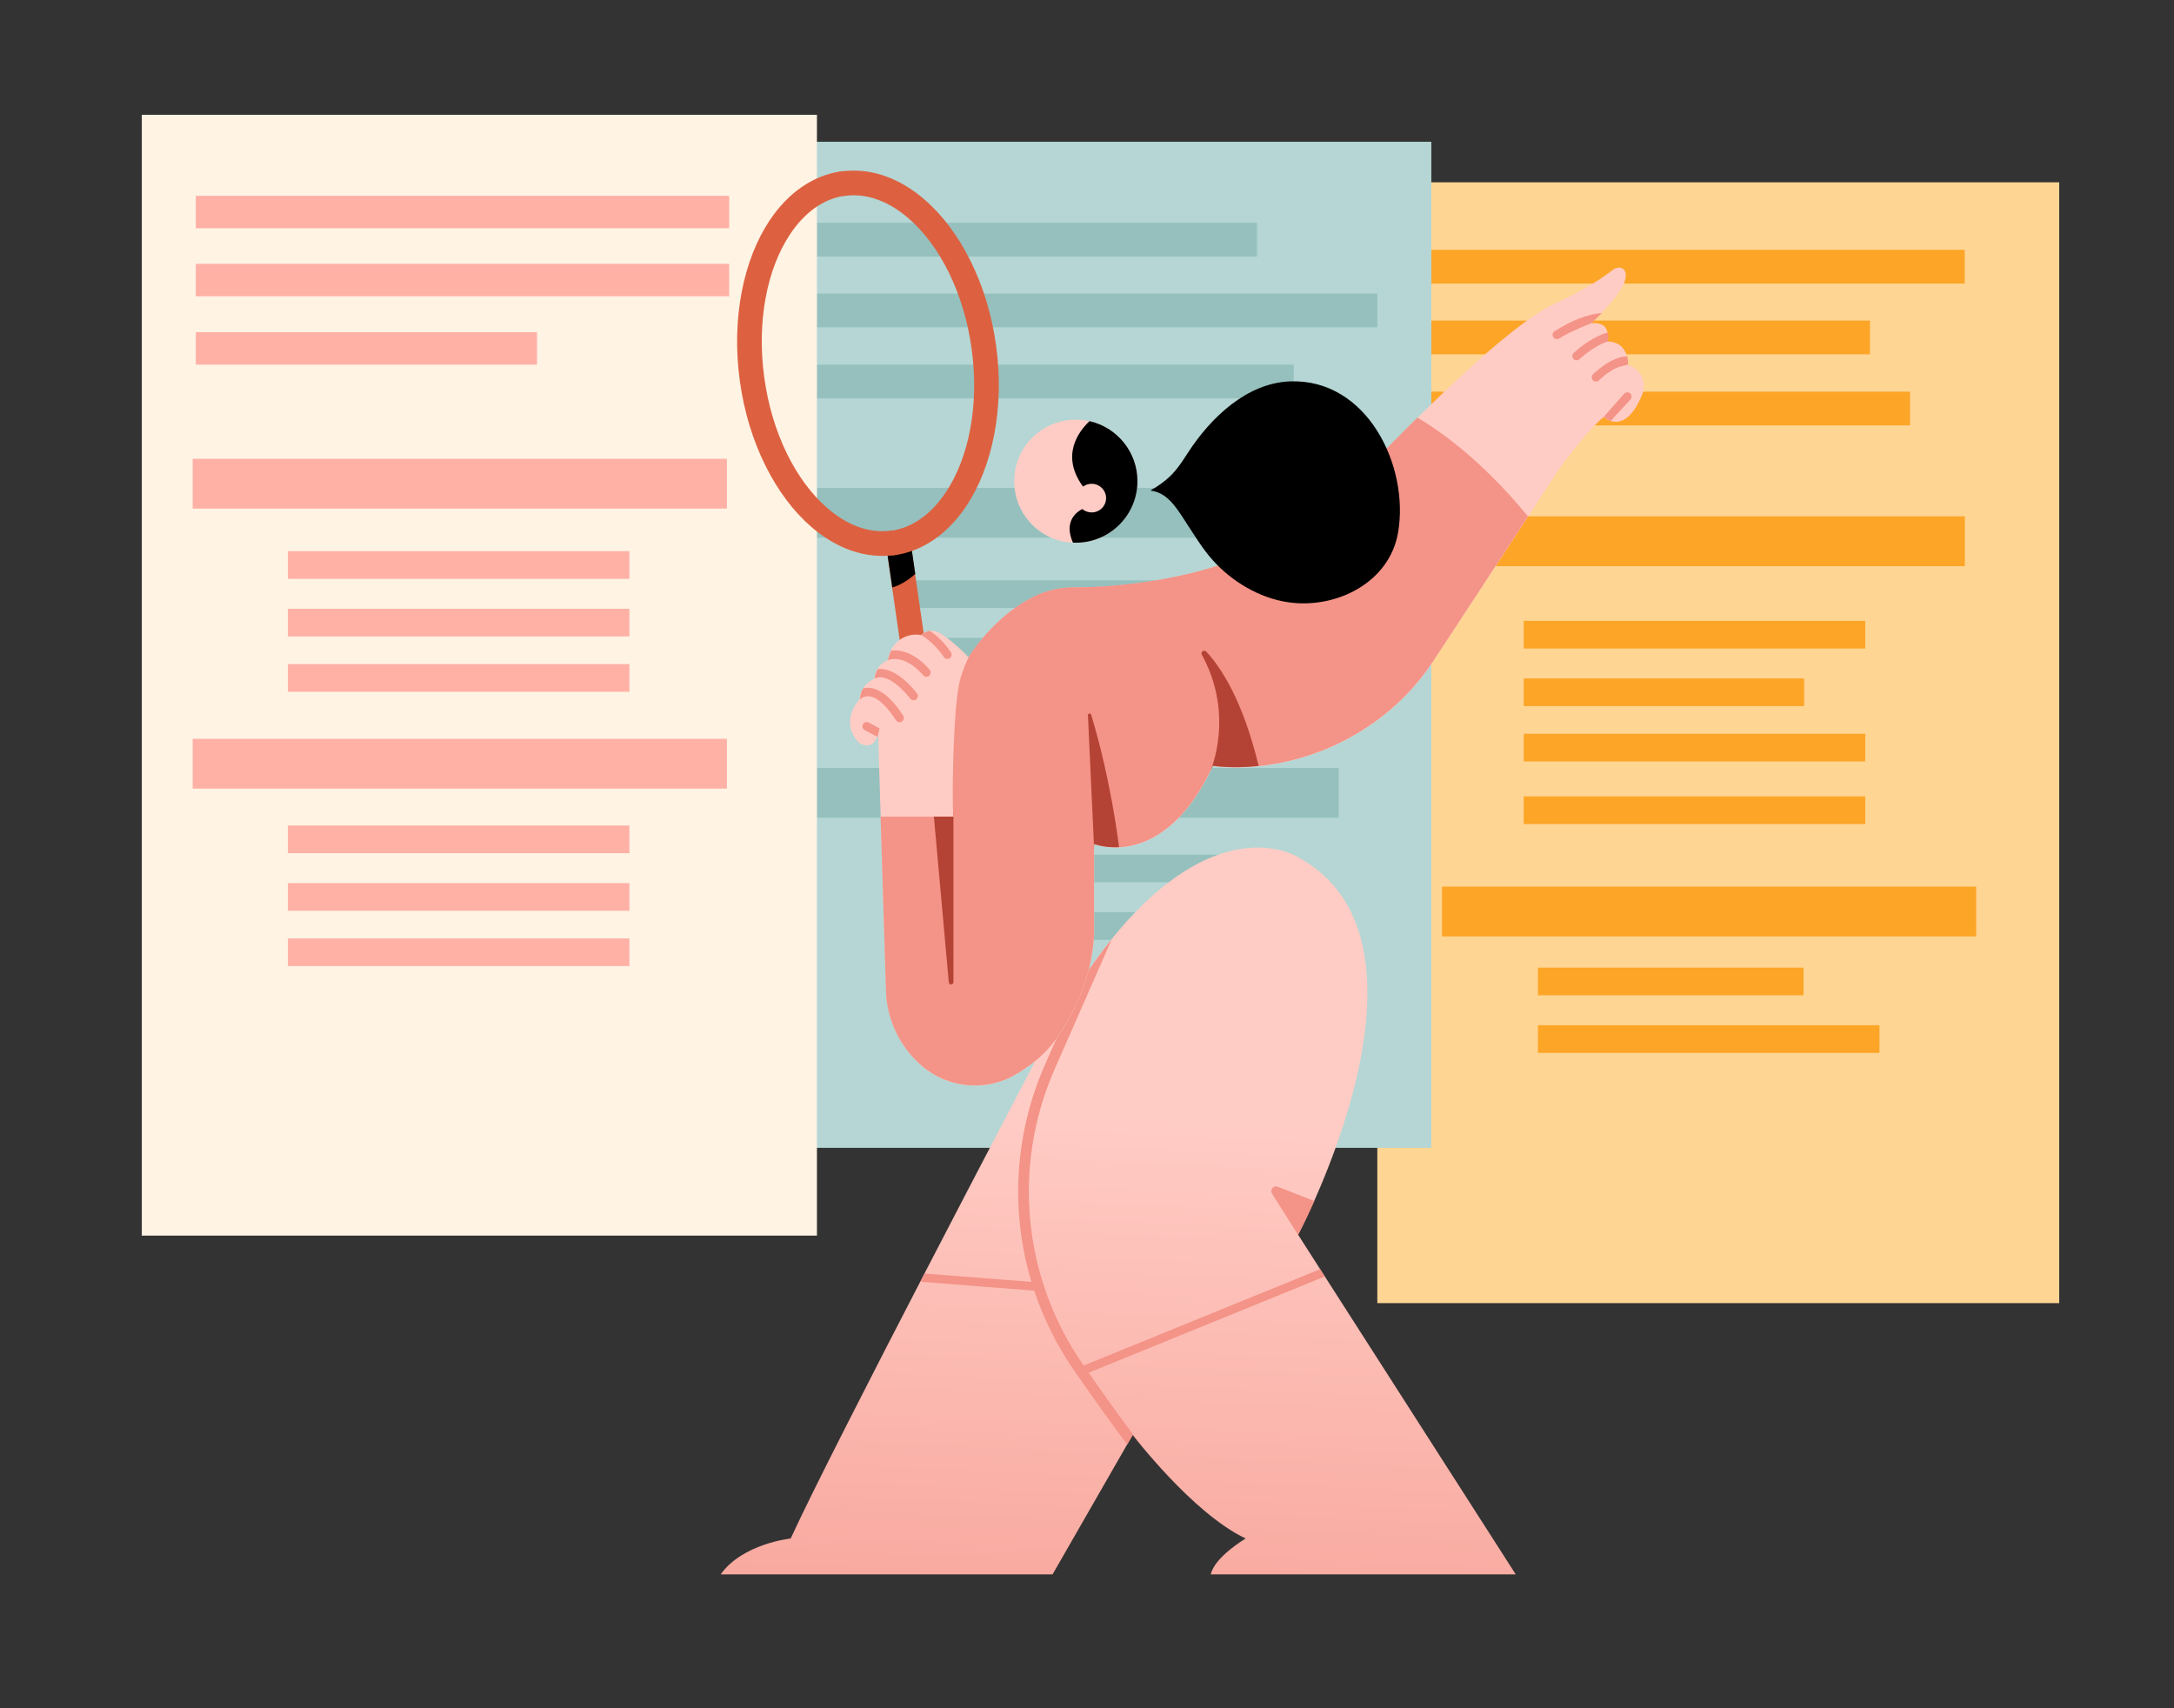 <svg width="322" height="253" viewBox="0 0 322 253" fill="none" xmlns="http://www.w3.org/2000/svg">
<rect x="0" y="0" width="322" height="253" fill="#333333" stroke="none"/>
<path d="M305 27H204V193H305V27Z" fill="#FFD593"/>
<path fill-rule="evenodd" clip-rule="evenodd" d="M282.901 58.005H212V63H282.901V58.005ZM276.973 47.481H212V52.476H276.973V47.481ZM291 37H212V41.995H291V37Z" fill="#FDA527"/>
<path fill-rule="evenodd" clip-rule="evenodd" d="M276.27 108.671H225.685V112.77H276.27V108.671ZM267.223 100.475H225.685V104.574H267.223V100.475ZM276.27 91.947H225.685V96.046H276.27V91.947Z" fill="#FDA527"/>
<path d="M276.27 117.946H225.685V122.045H276.27V117.946Z" fill="#FDA527"/>
<path fill-rule="evenodd" clip-rule="evenodd" d="M278.375 151.841H227.79V155.939H278.375V151.841ZM267.131 143.313H227.79V147.411H267.131V143.313Z" fill="#FDA527"/>
<path d="M291.02 76.475H211.896V83.849H291.02V76.475Z" fill="#FDA527"/>
<path d="M292.704 131.314H213.58V138.688H292.704V131.314Z" fill="#FDA527"/>
<path d="M212 21H111V170H212V21Z" fill="#B5D6D4"/>
<path fill-rule="evenodd" clip-rule="evenodd" d="M191.617 54.005H119V59H191.617V54.005ZM204 43.481H119V48.476H204V43.481ZM186.182 33H119V37.995H186.182V33Z" fill="#95C0BE"/>
<path fill-rule="evenodd" clip-rule="evenodd" d="M183.854 102.672H133.269V106.771H183.854V102.672ZM183.854 94.476H133.269V98.575H183.854V94.476ZM183.854 85.948H133.269V90.046H183.854V85.948Z" fill="#95C0BE"/>
<path fill-rule="evenodd" clip-rule="evenodd" d="M183.854 143.3H133.269V147.398H183.854V143.3ZM183.854 135.105H133.269V139.203H183.854V135.105ZM183.854 126.577H133.269V130.675H183.854V126.577Z" fill="#95C0BE"/>
<path d="M198.288 72.264H119.164V79.638H198.288V72.264Z" fill="#95C0BE"/>
<path d="M198.288 113.736H119.164V121.11H198.288V113.736Z" fill="#95C0BE"/>
<path d="M121 17H21V183H121V17Z" fill="#FFF3E4"/>
<path fill-rule="evenodd" clip-rule="evenodd" d="M79.539 49.197H29V54H79.539V49.197ZM108 39.078H29V43.881H108V39.078ZM108 29H29V33.803H108V29Z" fill="#FFB1A6"/>
<path fill-rule="evenodd" clip-rule="evenodd" d="M93.227 98.356H42.642V102.455H93.227V98.356ZM93.227 90.16H42.642V94.259H93.227V90.16ZM93.227 81.632H42.642V85.731H93.227V81.632Z" fill="#FFB1A6"/>
<path fill-rule="evenodd" clip-rule="evenodd" d="M93.227 138.984H42.642V143.083H93.227V138.984ZM93.227 130.789H42.642V134.888H93.227V130.789ZM93.227 122.261H42.642V126.36H93.227V122.261Z" fill="#FFB1A6"/>
<path d="M107.661 67.949H28.537V75.323H107.661V67.949Z" fill="#FFB1A6"/>
<path d="M107.661 109.42H28.537V116.794H107.661V109.42Z" fill="#FFB1A6"/>
<path fill-rule="evenodd" clip-rule="evenodd" d="M131.265 81.009L135.419 109.697C135.563 110.695 136.492 111.389 137.49 111.244C138.489 111.1 139.182 110.171 139.037 109.173L134.884 80.484C134.738 79.486 133.811 78.793 132.812 78.937C131.814 79.082 131.121 80.01 131.265 81.009Z" fill="#DD6140"/>
<path fill-rule="evenodd" clip-rule="evenodd" d="M132.16 87.007L131.287 80.986C131.144 79.987 131.837 79.059 132.835 78.915C133.834 78.77 134.762 79.463 134.906 80.462L135.564 85.007C134.294 86.119 133.154 86.724 132.16 87.007Z" fill="black"/>
<path fill-rule="evenodd" clip-rule="evenodd" d="M131.96 78.588C128.662 79.038 125.409 77.733 122.552 75.263C117.903 71.242 114.33 64.198 113.195 55.883C112.06 47.568 113.614 39.824 117.015 34.704C119.105 31.559 121.89 29.43 125.187 28.98C126.187 28.843 126.889 27.921 126.753 26.921C126.616 25.921 125.693 25.22 124.693 25.357C120.402 25.943 116.688 28.588 113.97 32.68C110.159 38.415 108.301 47.066 109.572 56.378C110.844 65.69 114.953 73.526 120.161 78.029C123.876 81.243 128.163 82.796 132.454 82.211C133.454 82.074 134.156 81.151 134.02 80.152C133.883 79.152 132.96 78.451 131.96 78.588Z" fill="#DD6140"/>
<path fill-rule="evenodd" clip-rule="evenodd" d="M125.154 29.011C128.454 28.561 131.707 29.866 134.563 32.335C139.213 36.356 142.785 43.4 143.92 51.715C145.055 60.03 143.502 67.774 140.1 72.894C138.01 76.039 135.226 78.168 131.927 78.619C130.927 78.755 130.227 79.678 130.363 80.677C130.499 81.677 131.421 82.378 132.421 82.242C136.714 81.656 140.426 79.011 143.146 74.918C146.956 69.184 148.814 60.533 147.542 51.221C146.271 41.908 142.162 34.072 136.954 29.569C133.237 26.355 128.952 24.802 124.66 25.388C123.66 25.525 122.959 26.447 123.096 27.447C123.232 28.447 124.154 29.148 125.154 29.011Z" fill="#DD6140"/>
<path fill-rule="evenodd" clip-rule="evenodd" d="M152.817 158.15C152.817 158.15 123.488 213.942 117.111 227.86C117.111 227.86 109.98 228.61 106.743 233.169H155.902L167.77 212.498C167.77 212.498 176.567 224.092 184.5 227.86C184.5 227.86 179.91 230.567 179.332 233.169H224.499L192.26 182.861C192.26 182.861 215.369 139.525 192.26 126.945C185.749 123.4 169.75 124.085 152.817 158.15Z" fill="url(#paint0_linear_323_4975)"/>
<path fill-rule="evenodd" clip-rule="evenodd" d="M164.671 139.103L156.192 158.384C149.884 172.729 151.502 189.324 160.46 202.182L160.506 202.247L195.53 187.973L196.221 189.054L161.246 203.309C165.097 208.823 168.662 213.748 170.516 215.839C170.549 215.876 170.578 215.915 170.603 215.956C168.861 213.947 167.781 212.525 167.781 212.525L166.967 213.942C164.857 211.171 162.062 207.248 159.165 203.084C156.574 199.364 154.576 195.341 153.184 191.152L136.32 189.834L136.603 189.289L136.952 188.617L152.773 189.854C149.639 179.404 150.231 168.02 154.748 157.75L160.344 145.022C161.805 142.829 163.249 140.863 164.671 139.103ZM192.788 183.695L192.781 183.709C192.781 183.709 190.023 179.341 188.41 176.788C188.247 176.532 188.269 176.202 188.462 175.969C188.655 175.735 188.975 175.653 189.256 175.764L194.67 177.88C193.281 180.993 192.272 182.889 192.272 182.889L192.788 183.695Z" fill="#F49387"/>
<path fill-rule="evenodd" clip-rule="evenodd" d="M235.633 47.863C237.464 46.266 240.08 43.333 240.599 41.806C241.355 39.584 239.771 39.281 238.92 39.945C235.381 42.71 230.537 44.846 230.537 44.846C221.43 48.81 198.955 73.214 198.955 73.214C185.746 86.118 164.862 87.019 159.069 87.008C157.085 86.999 155.124 87.436 153.331 88.285C147.181 91.211 143.46 97.347 143.46 97.347C143.46 97.347 141.113 94.833 139.059 93.69C138.202 93.217 137.137 93.365 136.442 94.055C136.442 94.055 136.442 94.055 136.442 94.055C134.462 93.686 132.503 94.793 131.798 96.68C131.64 97.105 131.509 97.495 131.444 97.793C131.444 97.793 129.604 98.531 129.51 100.523C129.51 100.523 127.341 101.423 127.332 103.541C127.332 103.541 124.111 106.857 127.332 110.095C127.332 110.095 129.527 111.385 130.059 108.56C130.059 108.56 130.848 134.201 131.235 146.768C131.369 151.084 133.324 155.141 136.619 157.933C140.678 161.373 146.514 161.739 150.972 158.834C151.27 158.64 151.557 158.454 151.83 158.275C153.809 156.986 155.509 155.31 156.825 153.347C159.004 150.093 161.794 144.738 162.059 138.338V125.034C162.059 125.034 172.361 129.148 179.647 113.448C179.647 113.448 184.527 114.27 191.145 112.669C195.105 111.712 199.687 109.887 204.221 106.501C207.39 104.141 210.122 101.242 212.29 97.937C216.529 91.483 227.455 74.825 230.537 70.033C230.537 70.033 234.293 64.528 237.517 61.754C237.517 61.754 240.666 64.787 243.25 58.393C243.25 58.393 244.492 55.378 241.082 53.995C241.082 53.995 241.333 50.625 238.098 50.58C238.42 48.278 237.288 47.757 235.633 47.863Z" fill="#FFCCC5"/>
<path fill-rule="evenodd" clip-rule="evenodd" d="M209.944 61.844C213.218 63.784 219.527 68.189 226.316 76.486C221.759 83.467 215.307 93.3 212.276 97.916C210.108 101.22 207.376 104.119 204.207 106.479C199.673 109.865 195.091 111.69 191.131 112.647C184.513 114.248 179.633 113.426 179.633 113.426C172.347 129.127 162.045 125.012 162.045 125.012V138.316C161.78 144.717 158.99 150.071 156.811 153.325C155.495 155.288 153.795 156.964 151.816 158.253C151.543 158.432 151.256 158.618 150.958 158.812C146.5 161.717 140.664 161.351 136.605 157.911C133.31 155.119 131.355 151.062 131.221 146.746L130.427 120.955H141.191C140.99 118.224 141.158 104.004 142.285 100.372C142.725 98.95 143.165 97.9 143.645 97.015C144.491 95.733 147.994 90.795 153.317 88.263C155.11 87.414 157.071 86.978 159.055 86.987C164.848 86.997 185.733 86.096 198.941 73.192C198.941 73.192 203.816 67.9 209.944 61.844Z" fill="#F49387"/>
<path fill-rule="evenodd" clip-rule="evenodd" d="M141.176 120.414H141.216V145.458C141.216 145.643 141.072 145.794 140.887 145.802C140.704 145.81 140.546 145.673 140.531 145.49L138.321 120.941H141.204C141.193 120.797 141.184 120.62 141.176 120.414ZM162.059 125.748L161.137 105.929C161.133 105.808 161.216 105.701 161.336 105.678C161.455 105.656 161.573 105.725 161.611 105.84C162.558 108.925 164.5 115.974 165.753 125.469C163.53 125.585 162.059 124.998 162.059 124.998V125.748ZM179.345 114.046C180.03 112.266 182.371 104.92 178.004 96.963C177.906 96.787 177.955 96.565 178.118 96.446C178.28 96.326 178.506 96.347 178.646 96.493C180.729 98.698 184.035 103.538 186.426 113.444C182.334 113.865 179.647 113.412 179.647 113.412C179.547 113.627 179.446 113.838 179.345 114.046Z" fill="#B44335"/>
<path fill-rule="evenodd" clip-rule="evenodd" d="M130.265 107.87C130.166 108.471 129.961 109.137 129.961 109.137L128.078 108.129C127.769 107.969 127.647 107.588 127.806 107.278C127.967 106.969 128.348 106.847 128.657 107.007L130.265 107.87ZM127.87 101.934C128.09 101.883 128.335 101.854 128.603 101.86C129.806 101.888 131.614 102.664 133.772 105.988C133.963 106.28 133.879 106.671 133.587 106.861C133.295 107.051 132.904 106.967 132.713 106.675C130.934 103.934 129.566 103.145 128.573 103.122C127.805 103.104 127.374 103.6 127.374 103.6L127.384 103.538C127.387 102.894 127.589 102.362 127.87 101.934ZM129.989 99.102C130.23 99.071 130.505 99.066 130.813 99.104C131.944 99.243 133.65 100.004 135.814 102.684C136.033 102.955 135.99 103.352 135.719 103.571C135.448 103.79 135.05 103.748 134.832 103.477C131.327 99.137 129.561 100.519 129.561 100.519C129.588 99.948 129.759 99.48 129.989 99.102ZM131.982 96.361C132.246 96.327 132.544 96.315 132.874 96.339C134.092 96.428 135.803 97.026 137.69 99.188C137.919 99.45 137.892 99.849 137.63 100.079C137.368 100.308 136.969 100.281 136.74 100.018C134.139 97.041 132.048 97.564 131.498 97.777C131.565 97.48 131.693 97.095 131.849 96.676C131.889 96.569 131.935 96.463 131.982 96.361ZM137.715 93.437C138.578 94.003 139.765 94.99 140.843 96.607C141.036 96.897 140.957 97.289 140.668 97.483C140.377 97.676 139.985 97.597 139.792 97.307C138.277 95.032 136.374 94.029 136.494 94.052C136.835 93.713 137.264 93.505 137.715 93.437ZM237.569 61.75C237.217 62.053 240.581 58.292 240.581 58.292C241.241 57.745 241.986 58.52 241.511 59.146L238.579 62.335C237.959 62.127 237.569 61.75 237.569 61.75ZM241.012 52.789C241.175 53.445 241.134 53.991 241.134 53.991C241.206 54.02 239.897 54.221 239.201 54.588C237.899 55.275 236.832 56.33 236.832 56.33C236.584 56.575 236.183 56.572 235.939 56.324C235.694 56.077 235.697 55.677 235.945 55.432C235.945 55.432 237.146 54.245 238.612 53.471C239.381 53.065 240.22 52.787 241.012 52.789ZM238.151 49.254C238.221 49.607 238.224 50.039 238.151 50.565C237.37 50.809 235.861 51.466 233.938 53.201C233.679 53.434 233.28 53.413 233.046 53.154C232.813 52.896 232.833 52.496 233.092 52.263C235.468 50.12 237.316 49.457 238.151 49.254ZM237.241 46.371C236.703 46.927 236.168 47.439 235.685 47.859C235.759 47.855 232.604 49.048 230.936 50.125C230.643 50.314 230.253 50.23 230.063 49.937C229.874 49.644 229.958 49.253 230.251 49.064C232.642 47.522 235.156 46.495 237.241 46.371Z" fill="#F49387"/>
<path d="M159.331 80.392C164.366 80.392 168.447 76.311 168.447 71.276C168.447 66.241 164.366 62.16 159.331 62.16C154.296 62.16 150.215 66.241 150.215 71.276C150.215 76.311 154.296 80.392 159.331 80.392Z" fill="#FFCCC5"/>
<path fill-rule="evenodd" clip-rule="evenodd" d="M161.376 62.37C165.438 63.291 168.472 66.924 168.472 71.261C168.472 76.293 164.387 80.378 159.356 80.378C159.209 80.378 159.061 80.374 158.916 80.367C157.442 77.044 159.7 75.688 160.306 75.394C160.678 75.706 161.16 75.894 161.685 75.894C162.867 75.894 163.827 74.944 163.827 73.773C163.827 72.602 162.867 71.652 161.685 71.652C161.21 71.652 160.77 71.806 160.413 72.067C157.004 67.422 159.832 63.823 161.376 62.37Z" fill="black"/>
<path fill-rule="evenodd" clip-rule="evenodd" d="M170.433 72.669C170.338 72.643 171.043 72.268 171.225 72.148C171.727 71.818 172.221 71.467 172.686 71.087C174.094 69.933 174.982 68.546 175.959 67.038C179.276 61.918 184.615 56.74 191.05 56.487C202.433 56.039 208.742 68.925 207.085 78.812C205.829 86.311 197.877 90.24 190.768 89.192C186.545 88.57 182.469 86.138 179.634 82.978C177.969 81.122 176.713 78.945 175.342 76.873C174.108 75.006 172.808 72.938 170.433 72.669Z" fill="black"/>
<defs>
<linearGradient id="paint0_linear_323_4975" x1="160.04" y1="164.596" x2="154.671" y2="281.583" gradientUnits="userSpaceOnUse">
<stop stop-color="#FFCCC5"/>
<stop offset="1" stop-color="#F49387"/>
</linearGradient>
</defs>
</svg>